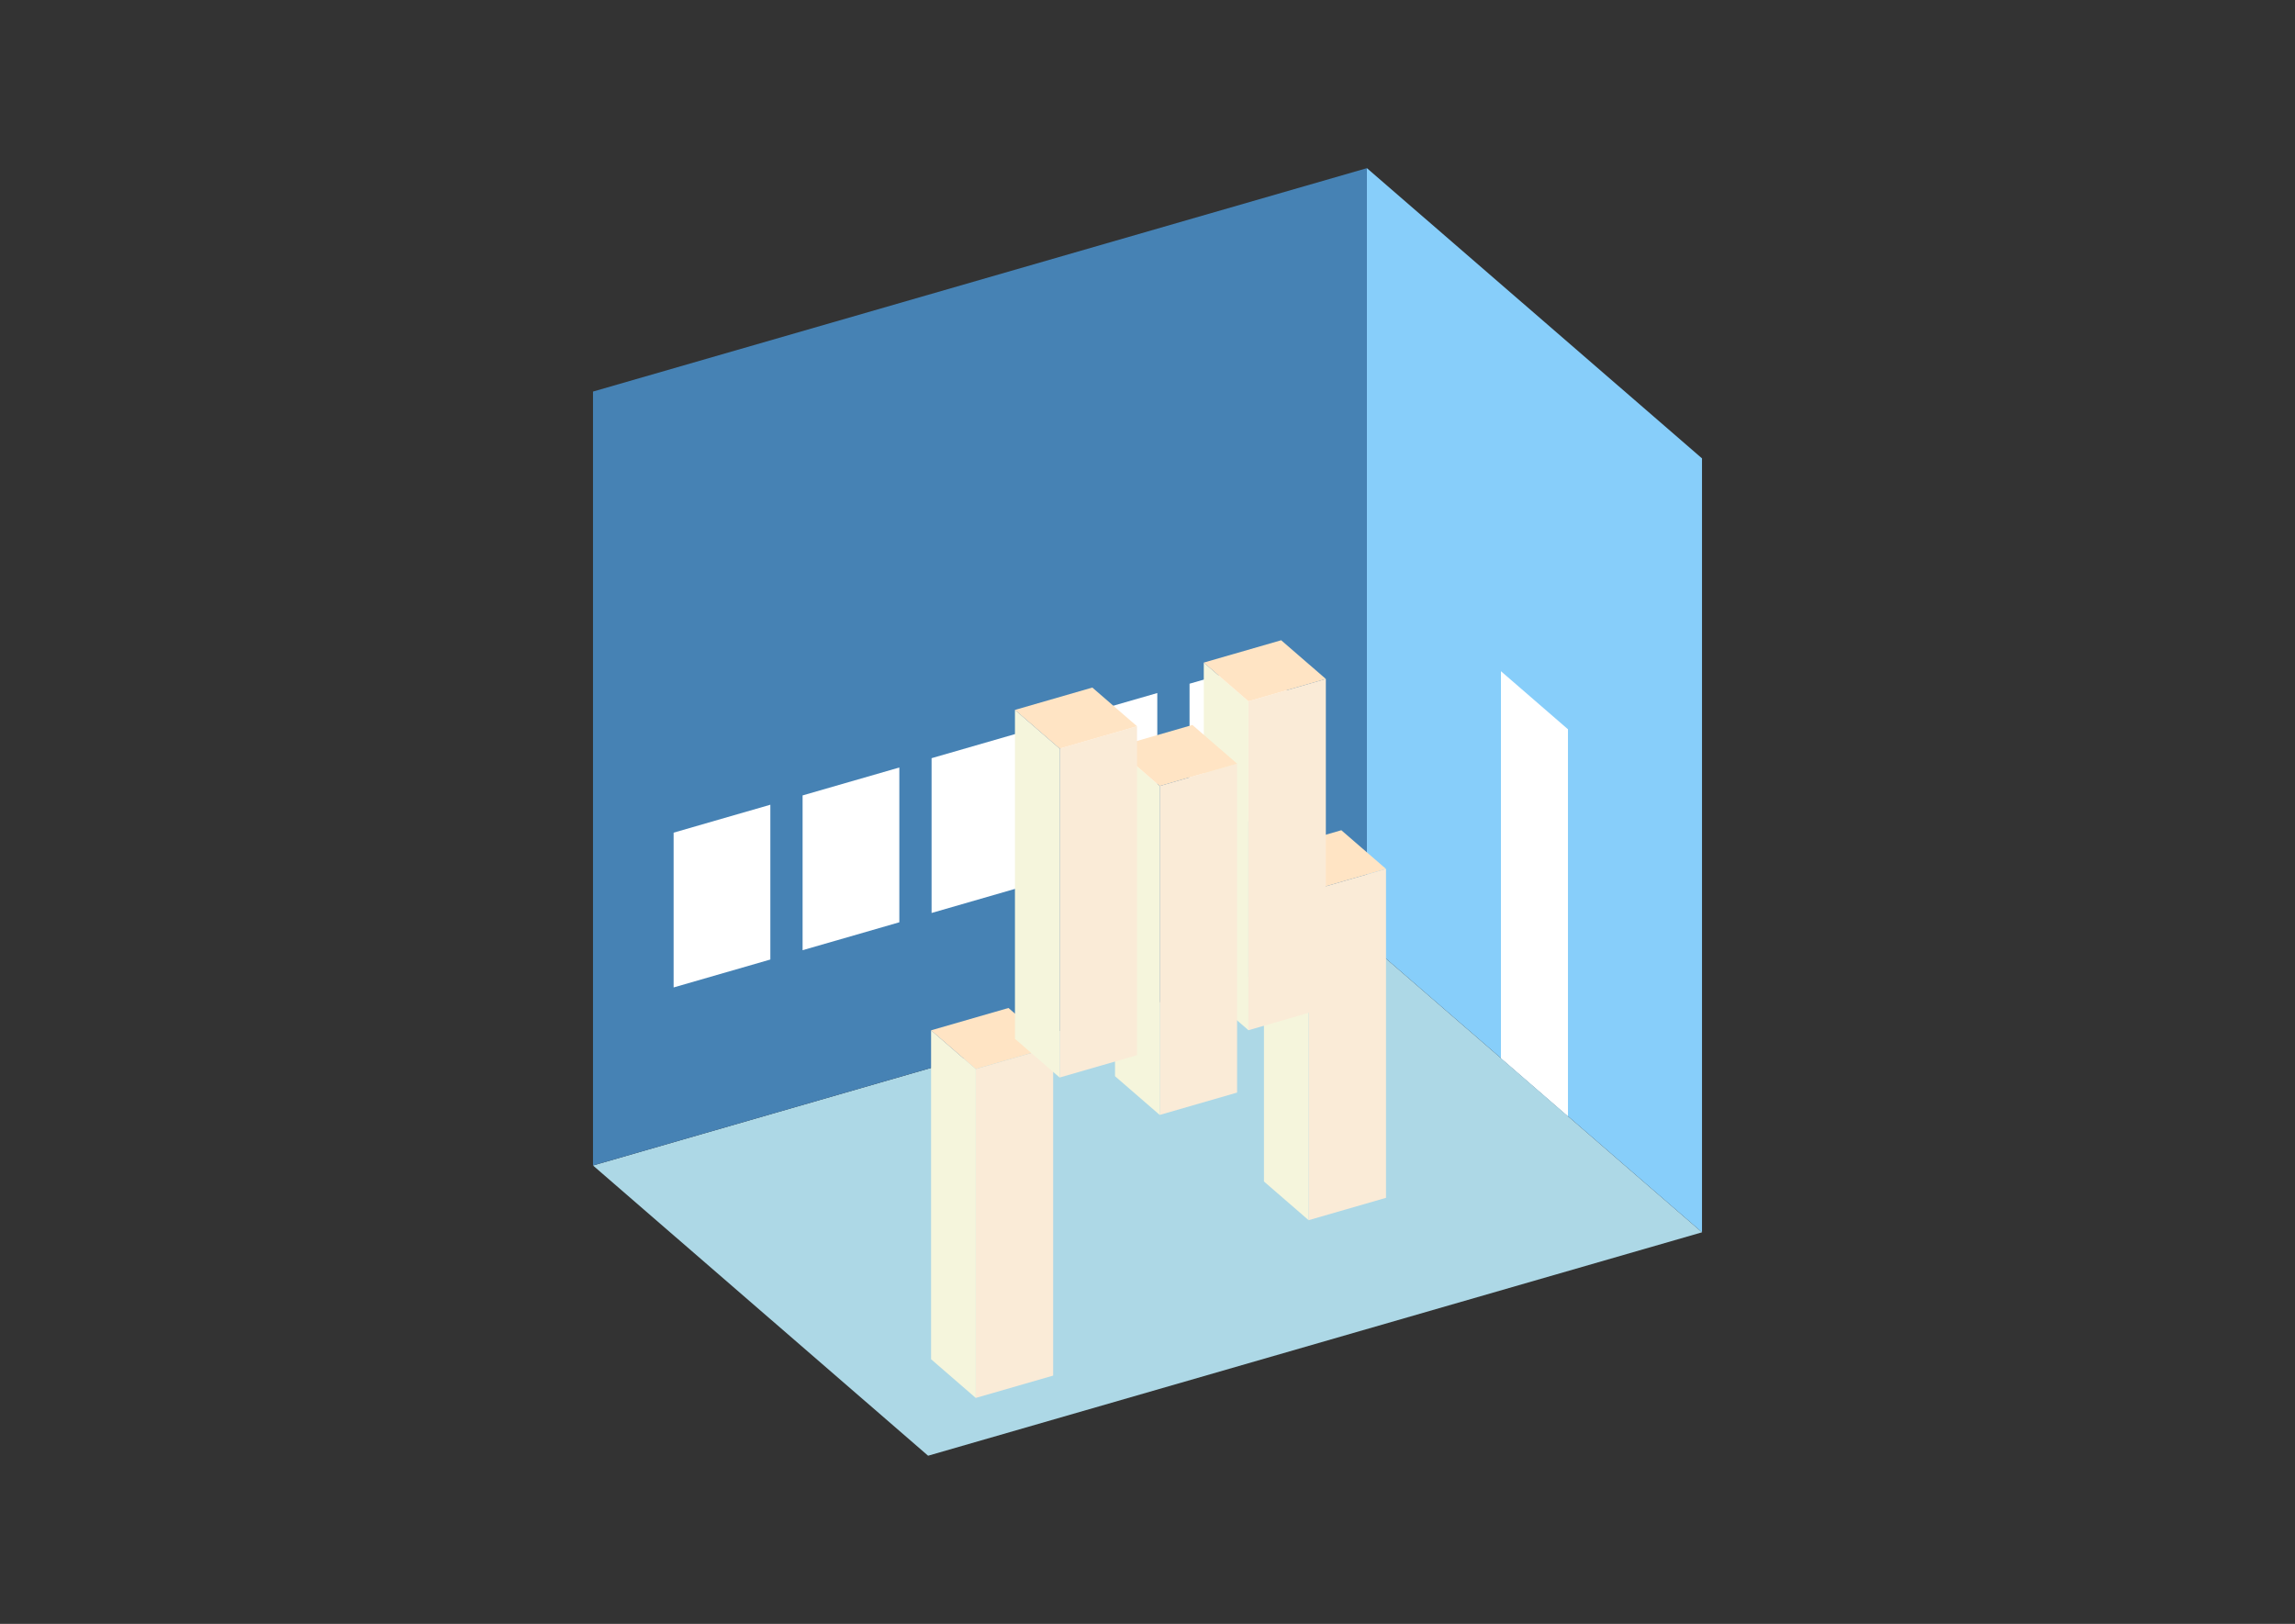 <?xml version="1.0" encoding="UTF-8"?>
<svg
  xmlns="http://www.w3.org/2000/svg"
  width="848"
  height="600"
  style="background-color:white"
>
  <rect width="100%" height="100%" fill="#333333" stroke="none"/>
  <polygon fill="lightblue" points="342.933,537.868 219.111,430.635 505.067,348.087 628.889,455.32" />
  <polygon fill="steelblue" points="219.111,430.635 219.111,144.68 505.067,62.132 505.067,348.087" />
  <polygon fill="lightskyblue" points="628.889,455.32 628.889,169.365 505.067,62.132 505.067,348.087" />
  <polygon fill="white" points="579.36,412.427 579.36,269.449 554.595,248.003 554.595,390.98" />
  <polygon fill="white" points="248.898,364.845 248.898,307.654 284.643,297.336 284.643,354.527" />
  <polygon fill="white" points="296.557,351.087 296.557,293.896 332.302,283.578 332.302,340.769" />
  <polygon fill="white" points="344.217,337.329 344.217,280.138 379.961,269.82 379.961,327.011" />
  <polygon fill="white" points="391.876,323.571 391.876,266.38 427.62,256.062 427.62,313.253" />
  <polygon fill="white" points="439.535,309.813 439.535,252.622 475.279,242.304 475.279,299.495" />
  <polygon fill="antiquewhite" points="483.535,450.838 483.535,329.307 512.13,321.052 512.13,442.583" />
  <polygon fill="beige" points="483.535,450.838 483.535,329.307 467.025,315.009 467.025,436.54" />
  <polygon fill="bisque" points="483.535,329.307 467.025,315.009 495.621,306.754 512.13,321.052" />
  <polygon fill="antiquewhite" points="360.545,516.517 360.545,394.986 389.14,386.732 389.14,508.263" />
  <polygon fill="beige" points="360.545,516.517 360.545,394.986 344.035,380.689 344.035,502.22" />
  <polygon fill="bisque" points="360.545,394.986 344.035,380.689 372.63,372.434 389.14,386.732" />
  <polygon fill="antiquewhite" points="461.304,380.647 461.304,259.116 489.9,250.861 489.9,372.392" />
  <polygon fill="beige" points="461.304,380.647 461.304,259.116 444.794,244.818 444.794,366.349" />
  <polygon fill="bisque" points="461.304,259.116 444.794,244.818 473.39,236.563 489.9,250.861" />
  <polygon fill="antiquewhite" points="428.512,411.948 428.512,290.417 457.107,282.162 457.107,403.693" />
  <polygon fill="beige" points="428.512,411.948 428.512,290.417 412.002,276.119 412.002,397.65" />
  <polygon fill="bisque" points="428.512,290.417 412.002,276.119 440.597,267.865 457.107,282.162" />
  <polygon fill="antiquewhite" points="391.533,398.129 391.533,276.598 420.129,268.343 420.129,389.874" />
  <polygon fill="beige" points="391.533,398.129 391.533,276.598 375.024,262.3 375.024,383.831" />
  <polygon fill="bisque" points="391.533,276.598 375.024,262.3 403.619,254.045 420.129,268.343" />
</svg>
